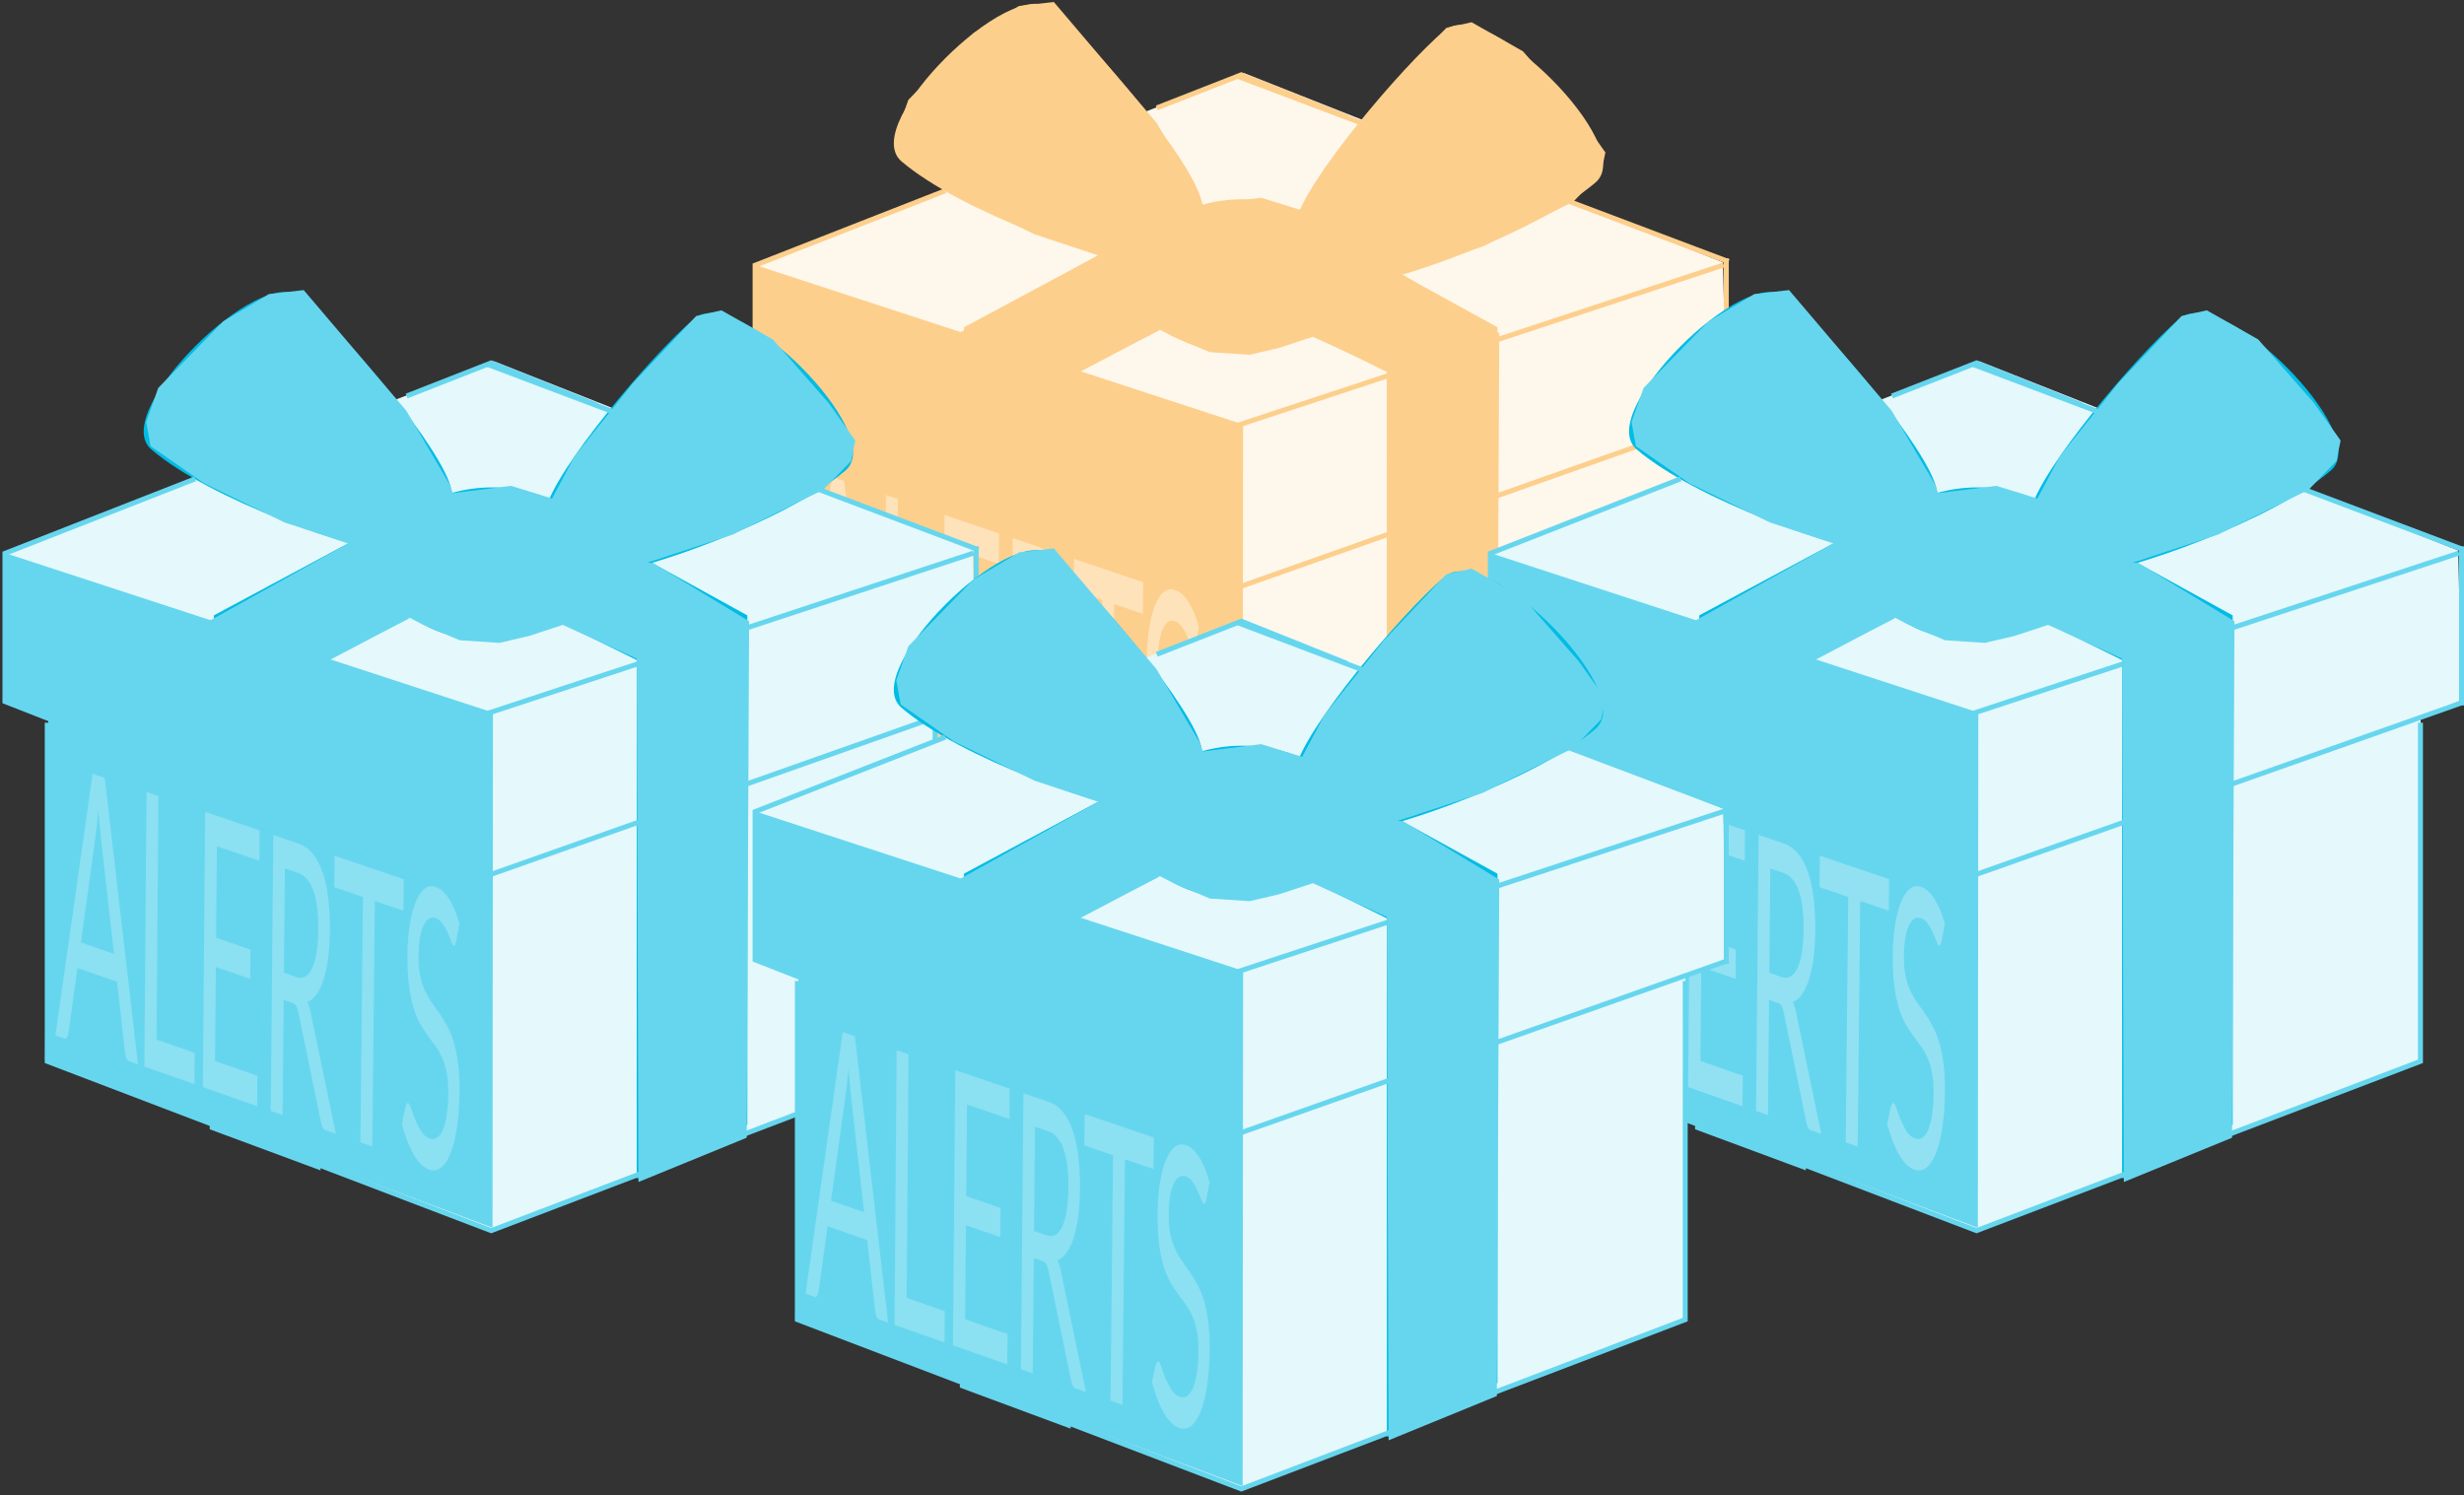 <?xml version="1.0" encoding="UTF-8"?>
<svg width="496px" height="301px" viewBox="0 0 496 301" version="1.1" xmlns="http://www.w3.org/2000/svg" xmlns:xlink="http://www.w3.org/1999/xlink">
    <rect x="0" y="0" width="496" height="301" fill="#333333" stroke="none"/>
    <!-- Generator: Sketch 43.2 (39069) - http://www.bohemiancoding.com/sketch -->
    <title>Group 46</title>
    <desc>Created with Sketch.</desc>
    <defs></defs>
    <g id="Product" stroke="none" stroke-width="1" fill="none" fill-rule="evenodd">
        <g id="Desktop-HD" transform="translate(-730, -5523)">
            <g id="Group-46" transform="translate(730, 5523)">
                <g id="Page-1-Copy-3" transform="translate(151, 0)">
                    <polygon id="Path-5" fill="#FEF7EB" points="188.45 155.193 99.807 189.755 9.766 155.077 9.996 86.121 0.897 82.688 1.521 52.91 99.461 14.733 195.823 52.799 196.537 82.982 188.261 86.264"></polygon>
                    <polygon id="Path-4" fill="#FDCF8C" points="1.386 53.461 99.23 85.446 99.141 189.176 9.077 155.39 9.732 86.235 0.577 83.02"></polygon>
                    <path d="M98.5,85.5 L195.5,53.5" id="Line" stroke="#FDCF8C" stroke-linecap="square"></path>
                    <polyline id="Stroke-1" stroke="#FDCF8C" points="81.852 21.725 98.874 15.057 120.15 23.578"></polyline>
                    <polyline id="Stroke-2" stroke="#FDCF8C" points="81.851 66.187 64.83 74.708 64.83 176.969"></polyline>
                    <polyline id="Stroke-3" stroke="#FDCF8C" points="73.34 50.208 43.553 66.187 43.553 168.448"></polyline>
                    <polyline id="Stroke-4" stroke="#FDCF8C" points="128.649 54.464 149.938 66.186 149.938 168.447"></polyline>
                    <g id="Group-21" transform="translate(0, 0.311)" stroke="#FDCF8C">
                        <polyline id="Stroke-5" points="111.638 65.875 128.66 74.249 128.672 178.925"></polyline>
                        <polyline id="Stroke-7" points="188.234 87.18 188.234 155.353 98.872 189.44 9.511 155.353 9.511 87.18"></polyline>
                        <path d="M120.029,55.223 C119.846,63.459 110.203,70.136 98.484,70.136 C86.769,70.136 77.416,63.459 77.599,55.223 C77.782,46.987 87.425,40.31 99.144,40.31 C110.859,40.31 120.212,46.987 120.029,55.223 Z" id="Stroke-9"></path>
                        <path d="M90.362,40.31 C88.694,32.461 69.362,9.457 60.574,1.962 C52.549,-4.881 22.762,24.945 30.787,31.788 C42.519,41.797 70.813,51.895 81.851,53.093" id="Stroke-11" stroke-linejoin="round"></path>
                        <path d="M110.279,44.571 C111.947,36.722 131.279,13.718 140.066,6.223 C148.092,-0.62 177.879,29.206 169.854,36.049 C158.117,46.058 129.828,56.156 118.79,57.353" id="Stroke-13" stroke-linejoin="round"></path>
                        <polyline id="Stroke-15" points="43.564 99.596 0.998 82.919 0.998 53.093 39.296 38.086"></polyline>
                    </g>
                    <path d="M196.5,83.5 L196.5,52.5" id="Line" stroke="#FDCF8C" stroke-linecap="square"></path>
                    <path d="M196.5,52.5 L98.5,15.5" id="Line" stroke="#FDCF8C" stroke-linecap="square"></path>
                    <path d="M196.5,83.5 L97.5,118.5" id="Line" stroke="#FDCF8C" stroke-linecap="square"></path>
                    <polygon id="Path-6" stroke="#FDCF8C" fill="#FDCF8C" points="170.861 34.573 165.406 40.2 147.28 49.167 127.45 55.692 131.259 55.813 150.296 67.353 149.813 170.707 129.025 179.217 128.67 74.271 113.31 67.263 106.428 69.533 100.489 70.921 92.654 70.399 85.418 67.335 82.501 65.822 65.719 74.651 64.03 176.904 42.72 168.998 42.72 67.254 71.309 51.291 57.417 46.695 41.267 38.826 30.76 31.52 29.94 27.007 32.284 20.376 45.227 7.111 54.313 1.686 60.925 0.927 81.38 24.977 90.054 39.723 90.812 41.827 102.843 40.321 111.371 42.972 116.067 34.152 127.856 19.368 140.408 6.072 145.148 5.005 155.248 10.722 166.418 23.451 171.626 30.797"></polygon>
                    <path d="M25.631,154.511 L23.773,153.859 C23.558,153.784 23.386,153.556 23.257,153.175 C23.127,152.795 23.031,152.336 22.969,151.799 L21.408,137.884 L13.439,135.114 L11.687,147.844 C11.626,148.285 11.524,148.661 11.381,148.971 C11.238,149.28 11.064,149.399 10.857,149.327 L9,148.675 L16.487,96 L18.934,96.829 L25.631,154.511 Z M14.146,129.959 L20.778,132.257 L18.15,108.84 C17.978,107.391 17.813,105.598 17.654,103.459 C17.555,104.481 17.459,105.419 17.366,106.275 C17.273,107.131 17.182,107.879 17.095,108.518 L14.146,129.959 Z M29.36,149.511 L37.041,152.196 L36.989,158.497 L26.909,154.96 L27.335,99.677 L29.745,100.493 L29.36,149.511 Z M50.11,107.395 L50.055,113.518 L41.511,110.611 L41.354,129.026 L48.264,131.404 L48.211,137.293 L41.304,134.906 L41.142,153.824 L49.665,156.803 L49.61,162.926 L38.675,159.089 L39.14,103.677 L50.11,107.395 Z M54.955,141.529 L54.739,164.726 L52.349,163.887 L52.858,108.327 L57.89,110.032 C59.016,110.414 59.986,111.099 60.799,112.089 C61.612,113.079 62.279,114.338 62.8,115.866 C63.321,117.395 63.701,119.155 63.939,121.146 C64.176,123.138 64.284,125.312 64.261,127.67 C64.241,129.639 64.124,131.444 63.909,133.086 C63.693,134.727 63.391,136.163 63.001,137.393 C62.612,138.624 62.142,139.624 61.591,140.395 C61.04,141.166 60.419,141.679 59.728,141.934 C60.021,142.58 60.278,143.462 60.499,144.577 L65.463,168.49 L63.333,167.742 C62.895,167.589 62.579,166.945 62.383,165.81 L57.964,144.323 C57.829,143.653 57.681,143.154 57.518,142.825 C57.355,142.496 57.108,142.274 56.778,142.16 L54.955,141.529 Z M55.006,136.06 L57.524,136.928 C58.227,137.17 58.847,137.118 59.386,136.771 C59.924,136.424 60.378,135.828 60.747,134.981 C61.116,134.133 61.398,133.068 61.593,131.784 C61.788,130.5 61.894,129.042 61.91,127.411 C61.942,124.096 61.616,121.478 60.933,119.557 C60.249,117.636 59.216,116.44 57.834,115.97 L55.201,115.074 L55.006,136.06 Z M79.124,117.228 L79.057,123.581 L73.307,121.624 L72.796,171.063 L70.394,170.22 L70.897,120.804 L65.123,118.839 L65.185,112.504 L79.124,117.228 Z M89.713,129.598 C89.634,129.963 89.552,130.229 89.467,130.396 C89.382,130.563 89.273,130.624 89.141,130.579 C89,130.531 88.839,130.254 88.658,129.748 C88.477,129.242 88.246,128.674 87.966,128.043 C87.687,127.412 87.349,126.807 86.952,126.228 C86.555,125.649 86.071,125.263 85.5,125.068 C84.962,124.885 84.483,124.951 84.064,125.265 C83.645,125.579 83.293,126.079 83.007,126.765 C82.721,127.45 82.503,128.296 82.35,129.301 C82.198,130.306 82.116,131.419 82.102,132.641 C82.086,134.201 82.194,135.536 82.427,136.646 C82.659,137.757 82.973,138.745 83.366,139.611 C83.759,140.477 84.207,141.264 84.71,141.972 C85.213,142.68 85.728,143.412 86.255,144.168 C86.782,144.924 87.296,145.748 87.797,146.639 C88.297,147.53 88.742,148.591 89.131,149.823 C89.519,151.055 89.827,152.507 90.053,154.18 C90.279,155.853 90.378,157.848 90.352,160.165 C90.325,162.613 90.166,164.865 89.878,166.921 C89.589,168.977 89.182,170.71 88.657,172.121 C88.131,173.531 87.494,174.562 86.745,175.214 C85.996,175.865 85.151,176.025 84.21,175.695 C83.062,175.292 82.023,174.268 81.092,172.624 C80.161,170.98 79.372,168.924 78.727,166.455 L79.459,163.112 C79.529,162.849 79.612,162.637 79.709,162.475 C79.806,162.313 79.912,162.252 80.028,162.293 C80.201,162.353 80.396,162.715 80.613,163.377 C80.83,164.04 81.102,164.78 81.429,165.599 C81.756,166.418 82.153,167.202 82.622,167.953 C83.09,168.704 83.667,169.2 84.353,169.44 C84.923,169.639 85.433,169.569 85.885,169.231 C86.336,168.892 86.722,168.328 87.041,167.539 C87.361,166.749 87.61,165.758 87.79,164.566 C87.969,163.375 88.067,162.011 88.084,160.475 C88.103,158.783 87.997,157.355 87.765,156.19 C87.533,155.026 87.223,154.01 86.834,153.144 C86.445,152.279 86,151.504 85.497,150.821 C84.994,150.138 84.479,149.438 83.951,148.72 C83.424,148.003 82.91,147.206 82.409,146.328 C81.908,145.451 81.465,144.385 81.08,143.131 C80.695,141.877 80.389,140.369 80.163,138.609 C79.937,136.849 79.837,134.735 79.864,132.266 C79.885,130.291 80.028,128.423 80.291,126.661 C80.555,124.899 80.927,123.382 81.406,122.111 C81.885,120.838 82.471,119.889 83.164,119.263 C83.856,118.636 84.646,118.473 85.532,118.773 C86.526,119.11 87.427,119.912 88.236,121.179 C89.045,122.446 89.745,124.121 90.337,126.204 L89.713,129.598 Z" id="ALERTS-Copy" fill-opacity="0.4" fill="#FFFFFF"></path>
                </g>
                <g id="Page-1-Copy-2" transform="translate(299, 58)">
                    <polygon id="Path-5" fill="#E5F8FC" points="188.45 155.193 99.807 189.755 9.766 155.077 9.996 86.121 0.897 82.688 1.521 52.91 99.461 14.733 195.823 52.799 196.537 82.982 188.261 86.264"></polygon>
                    <polygon id="Path-4" fill="#66D6EE" points="1.386 53.461 99.23 85.446 99.141 189.176 9.077 155.39 9.732 86.235 0.577 83.02"></polygon>
                    <path d="M98.5,85.5 L195.5,53.5" id="Line" stroke="#66D6EE" stroke-linecap="square"></path>
                    <polyline id="Stroke-1" stroke="#66D6EE" points="81.852 21.725 98.874 15.057 120.15 23.578"></polyline>
                    <polyline id="Stroke-2" stroke="#66D6EE" points="81.851 66.187 64.83 74.708 64.83 176.969"></polyline>
                    <polyline id="Stroke-3" stroke="#00BCE4" points="73.34 50.208 43.553 66.187 43.553 168.448"></polyline>
                    <polyline id="Stroke-4" stroke="#00BCE4" points="128.649 54.464 149.938 66.186 149.938 168.447"></polyline>
                    <g id="Group-21" transform="translate(0, 0.311)">
                        <polyline id="Stroke-5" stroke="#00BCE4" points="111.638 65.875 128.66 74.249 128.672 178.925"></polyline>
                        <polyline id="Stroke-7" stroke="#66D6EE" points="188.234 87.18 188.234 155.353 98.872 189.44 9.511 155.353 9.511 87.18"></polyline>
                        <path d="M120.029,55.223 C119.846,63.459 110.203,70.136 98.484,70.136 C86.769,70.136 77.416,63.459 77.599,55.223 C77.782,46.987 87.425,40.31 99.144,40.31 C110.859,40.31 120.212,46.987 120.029,55.223 Z" id="Stroke-9" stroke="#00BCE4"></path>
                        <path d="M90.362,40.31 C88.694,32.461 69.362,9.457 60.574,1.962 C52.549,-4.881 22.762,24.945 30.787,31.788 C42.519,41.797 70.813,51.895 81.851,53.093" id="Stroke-11" stroke="#00BCE4" stroke-linejoin="round"></path>
                        <path d="M110.279,44.571 C111.947,36.722 131.279,13.718 140.066,6.223 C148.092,-0.62 177.879,29.206 169.854,36.049 C158.117,46.058 129.828,56.156 118.79,57.353" id="Stroke-13" stroke="#00BCE4" stroke-linejoin="round"></path>
                        <polyline id="Stroke-15" stroke="#66D6EE" points="43.564 99.596 0.998 82.919 0.998 53.093 39.296 38.086"></polyline>
                    </g>
                    <path d="M196.5,83.5 L196.5,52.5" id="Line" stroke="#66D6EE" stroke-linecap="square"></path>
                    <path d="M196.5,52.5 L98.5,15.5" id="Line" stroke="#66D6EE" stroke-linecap="square"></path>
                    <path d="M196.5,83.5 L97.5,118.5" id="Line" stroke="#66D6EE" stroke-linecap="square"></path>
                    <polygon id="Path-6" stroke="#66D6EE" fill="#66D6EE" points="170.861 34.573 165.406 40.2 147.28 49.167 127.45 55.692 131.259 55.813 150.296 67.353 149.813 170.707 129.025 179.217 128.67 74.271 113.31 67.263 106.428 69.533 100.489 70.921 92.654 70.399 85.418 67.335 82.501 65.822 65.719 74.651 64.03 176.904 42.72 168.998 42.72 67.254 71.309 51.291 57.417 46.695 41.267 38.826 30.76 31.52 29.94 27.007 32.284 20.376 45.227 7.111 54.313 1.686 60.925 0.927 81.38 24.977 90.054 39.723 90.812 41.827 102.843 40.321 111.371 42.972 116.067 34.152 127.856 19.368 140.408 6.072 145.148 5.005 155.248 10.722 166.418 23.451 171.626 30.797"></polygon>
                    <path d="M27.783,156.276 L25.925,155.625 C25.711,155.549 25.539,155.321 25.409,154.941 C25.279,154.56 25.184,154.102 25.121,153.565 L23.56,139.649 L15.591,136.879 L13.839,149.61 C13.778,150.051 13.676,150.426 13.534,150.736 C13.391,151.046 13.216,151.164 13.01,151.092 L11.152,150.44 L18.639,97.765 L21.087,98.595 L27.783,156.276 Z M16.298,131.724 L22.931,134.023 L20.303,110.605 C20.131,109.157 19.965,107.363 19.806,105.225 C19.708,106.246 19.612,107.185 19.518,108.041 C19.425,108.897 19.335,109.644 19.247,110.283 L16.298,131.724 Z M31.513,151.277 L39.193,153.962 L39.141,160.262 L29.061,156.725 L29.488,101.442 L31.898,102.259 L31.513,151.277 Z M52.262,109.161 L52.207,115.283 L43.663,112.376 L43.506,130.791 L50.416,133.17 L50.363,139.058 L43.456,136.672 L43.295,155.589 L51.817,158.569 L51.762,164.692 L40.828,160.854 L41.293,105.443 L52.262,109.161 Z M57.107,143.295 L56.891,166.492 L54.501,165.653 L55.011,110.092 L60.042,111.797 C61.169,112.179 62.138,112.865 62.951,113.855 C63.764,114.845 64.431,116.104 64.952,117.632 C65.473,119.16 65.853,120.92 66.091,122.912 C66.329,124.903 66.436,127.078 66.413,129.435 C66.394,131.404 66.276,133.209 66.061,134.851 C65.846,136.493 65.543,137.929 65.154,139.159 C64.764,140.389 64.294,141.39 63.743,142.161 C63.192,142.932 62.572,143.445 61.881,143.699 C62.173,144.346 62.43,145.227 62.652,146.343 L67.615,170.255 L65.485,169.508 C65.048,169.354 64.731,168.71 64.535,167.576 L60.116,146.088 C59.982,145.418 59.833,144.919 59.67,144.59 C59.507,144.261 59.261,144.04 58.93,143.925 L57.107,143.295 Z M57.158,137.825 L59.676,138.693 C60.379,138.936 61,138.883 61.538,138.537 C62.076,138.19 62.53,137.593 62.899,136.746 C63.269,135.899 63.551,134.833 63.746,133.549 C63.941,132.265 64.046,130.808 64.062,129.176 C64.094,125.862 63.768,123.243 63.085,121.322 C62.402,119.401 61.369,118.206 59.986,117.735 L57.353,116.84 L57.158,137.825 Z M81.277,118.994 L81.209,125.346 L75.459,123.39 L74.949,172.829 L72.546,171.986 L73.05,122.57 L67.275,120.605 L67.338,114.27 L81.277,118.994 Z M91.865,131.364 C91.786,131.729 91.704,131.995 91.619,132.162 C91.534,132.329 91.426,132.39 91.293,132.345 C91.153,132.297 90.991,132.02 90.81,131.514 C90.629,131.008 90.398,130.439 90.119,129.808 C89.839,129.178 89.501,128.573 89.104,127.994 C88.708,127.415 88.224,127.028 87.652,126.834 C87.114,126.651 86.636,126.716 86.217,127.031 C85.798,127.345 85.445,127.845 85.16,128.53 C84.874,129.216 84.655,130.061 84.503,131.066 C84.351,132.071 84.268,133.184 84.255,134.406 C84.238,135.966 84.346,137.301 84.579,138.412 C84.812,139.522 85.125,140.511 85.518,141.377 C85.911,142.242 86.36,143.029 86.862,143.738 C87.365,144.446 87.88,145.178 88.407,145.934 C88.934,146.69 89.448,147.513 89.949,148.404 C90.449,149.295 90.894,150.357 91.283,151.588 C91.672,152.82 91.979,154.272 92.205,155.945 C92.431,157.618 92.531,159.613 92.505,161.931 C92.477,164.379 92.319,166.631 92.03,168.687 C91.742,170.743 91.335,172.476 90.809,173.886 C90.283,175.296 89.646,176.327 88.897,176.979 C88.148,177.63 87.303,177.791 86.362,177.46 C85.214,177.058 84.175,176.034 83.244,174.389 C82.313,172.745 81.525,170.689 80.88,168.221 L81.612,164.877 C81.681,164.614 81.764,164.402 81.861,164.24 C81.958,164.078 82.065,164.018 82.18,164.058 C82.354,164.118 82.549,164.48 82.766,165.143 C82.982,165.805 83.254,166.546 83.581,167.364 C83.908,168.183 84.306,168.968 84.774,169.719 C85.243,170.47 85.82,170.965 86.505,171.205 C87.075,171.404 87.585,171.335 88.037,170.996 C88.488,170.658 88.874,170.094 89.194,169.304 C89.513,168.514 89.763,167.524 89.942,166.332 C90.121,165.14 90.219,163.776 90.236,162.241 C90.255,160.549 90.149,159.12 89.917,157.956 C89.685,156.791 89.375,155.776 88.986,154.91 C88.598,154.044 88.152,153.269 87.649,152.586 C87.146,151.903 86.631,151.203 86.104,150.486 C85.576,149.769 85.062,148.971 84.561,148.094 C84.06,147.217 83.617,146.151 83.232,144.896 C82.847,143.642 82.542,142.135 82.316,140.375 C82.09,138.615 81.99,136.501 82.016,134.032 C82.037,132.057 82.18,130.189 82.444,128.427 C82.708,126.665 83.079,125.148 83.558,123.876 C84.038,122.604 84.623,121.655 85.316,121.028 C86.009,120.402 86.798,120.239 87.684,120.539 C88.678,120.875 89.58,121.677 90.389,122.944 C91.197,124.211 91.898,125.886 92.489,127.969 L91.865,131.364 Z" id="ALERTS" fill-opacity="0.28" fill="#FFFFFF"></path>
                </g>
                <g id="Page-1-Copy-6" transform="translate(0, 58)">
                    <polygon id="Path-5" fill="#E5F8FC" points="188.45 155.193 99.807 189.755 9.766 155.077 9.996 86.121 0.897 82.688 1.521 52.91 99.461 14.733 195.823 52.799 196.537 82.982 188.261 86.264"></polygon>
                    <polygon id="Path-4" fill="#66D6EE" points="1.386 53.461 99.23 85.446 99.141 189.176 9.077 155.39 9.732 86.235 0.577 83.02"></polygon>
                    <path d="M98.5,85.5 L195.5,53.5" id="Line" stroke="#66D6EE" stroke-linecap="square"></path>
                    <polyline id="Stroke-1" stroke="#66D6EE" points="81.852 21.725 98.874 15.057 120.15 23.578"></polyline>
                    <polyline id="Stroke-2" stroke="#66D6EE" points="81.851 66.187 64.83 74.708 64.83 176.969"></polyline>
                    <polyline id="Stroke-3" stroke="#00BCE4" points="73.34 50.208 43.553 66.187 43.553 168.448"></polyline>
                    <polyline id="Stroke-4" stroke="#00BCE4" points="128.649 54.464 149.938 66.186 149.938 168.447"></polyline>
                    <g id="Group-21" transform="translate(0, 0.311)">
                        <polyline id="Stroke-5" stroke="#00BCE4" points="111.638 65.875 128.66 74.249 128.672 178.925"></polyline>
                        <polyline id="Stroke-7" stroke="#66D6EE" points="188.234 87.18 188.234 155.353 98.872 189.44 9.511 155.353 9.511 87.18"></polyline>
                        <path d="M120.029,55.223 C119.846,63.459 110.203,70.136 98.484,70.136 C86.769,70.136 77.416,63.459 77.599,55.223 C77.782,46.987 87.425,40.31 99.144,40.31 C110.859,40.31 120.212,46.987 120.029,55.223 Z" id="Stroke-9" stroke="#00BCE4"></path>
                        <path d="M90.362,40.31 C88.694,32.461 69.362,9.457 60.574,1.962 C52.549,-4.881 22.762,24.945 30.787,31.788 C42.519,41.797 70.813,51.895 81.851,53.093" id="Stroke-11" stroke="#00BCE4" stroke-linejoin="round"></path>
                        <path d="M110.279,44.571 C111.947,36.722 131.279,13.718 140.066,6.223 C148.092,-0.62 177.879,29.206 169.854,36.049 C158.117,46.058 129.828,56.156 118.79,57.353" id="Stroke-13" stroke="#00BCE4" stroke-linejoin="round"></path>
                        <polyline id="Stroke-15" stroke="#66D6EE" points="43.564 99.596 0.998 82.919 0.998 53.093 39.296 38.086"></polyline>
                    </g>
                    <path d="M196.5,83.5 L196.5,52.5" id="Line" stroke="#66D6EE" stroke-linecap="square"></path>
                    <path d="M196.5,52.5 L98.5,15.5" id="Line" stroke="#66D6EE" stroke-linecap="square"></path>
                    <path d="M196.5,83.5 L97.5,118.5" id="Line" stroke="#66D6EE" stroke-linecap="square"></path>
                    <polygon id="Path-6" stroke="#66D6EE" fill="#66D6EE" points="170.861 34.573 165.406 40.2 147.28 49.167 127.45 55.692 131.259 55.813 150.296 67.353 149.813 170.707 129.025 179.217 128.67 74.271 113.31 67.263 106.428 69.533 100.489 70.921 92.654 70.399 85.418 67.335 82.501 65.822 65.719 74.651 64.03 176.904 42.72 168.998 42.72 67.254 71.309 51.291 57.417 46.695 41.267 38.826 30.76 31.52 29.94 27.007 32.284 20.376 45.227 7.111 54.313 1.686 60.925 0.927 81.38 24.977 90.054 39.723 90.812 41.827 102.843 40.321 111.371 42.972 116.067 34.152 127.856 19.368 140.408 6.072 145.148 5.005 155.248 10.722 166.418 23.451 171.626 30.797"></polygon>
                    <path d="M27.783,156.276 L25.925,155.625 C25.711,155.549 25.539,155.321 25.409,154.941 C25.279,154.56 25.184,154.102 25.121,153.565 L23.56,139.649 L15.591,136.879 L13.839,149.61 C13.778,150.051 13.676,150.426 13.534,150.736 C13.391,151.046 13.216,151.164 13.01,151.092 L11.152,150.44 L18.639,97.765 L21.087,98.595 L27.783,156.276 Z M16.298,131.724 L22.931,134.023 L20.303,110.605 C20.131,109.157 19.965,107.363 19.806,105.225 C19.708,106.246 19.612,107.185 19.518,108.041 C19.425,108.897 19.335,109.644 19.247,110.283 L16.298,131.724 Z M31.513,151.277 L39.193,153.962 L39.141,160.262 L29.061,156.725 L29.488,101.442 L31.898,102.259 L31.513,151.277 Z M52.262,109.161 L52.207,115.283 L43.663,112.376 L43.506,130.791 L50.416,133.17 L50.363,139.058 L43.456,136.672 L43.295,155.589 L51.817,158.569 L51.762,164.692 L40.828,160.854 L41.293,105.443 L52.262,109.161 Z M57.107,143.295 L56.891,166.492 L54.501,165.653 L55.011,110.092 L60.042,111.797 C61.169,112.179 62.138,112.865 62.951,113.855 C63.764,114.845 64.431,116.104 64.952,117.632 C65.473,119.16 65.853,120.92 66.091,122.912 C66.329,124.903 66.436,127.078 66.413,129.435 C66.394,131.404 66.276,133.209 66.061,134.851 C65.846,136.493 65.543,137.929 65.154,139.159 C64.764,140.389 64.294,141.39 63.743,142.161 C63.192,142.932 62.572,143.445 61.881,143.699 C62.173,144.346 62.43,145.227 62.652,146.343 L67.615,170.255 L65.485,169.508 C65.048,169.354 64.731,168.71 64.535,167.576 L60.116,146.088 C59.982,145.418 59.833,144.919 59.67,144.59 C59.507,144.261 59.261,144.04 58.93,143.925 L57.107,143.295 Z M57.158,137.825 L59.676,138.693 C60.379,138.936 61,138.883 61.538,138.537 C62.076,138.19 62.53,137.593 62.899,136.746 C63.269,135.899 63.551,134.833 63.746,133.549 C63.941,132.265 64.046,130.808 64.062,129.176 C64.094,125.862 63.768,123.243 63.085,121.322 C62.402,119.401 61.369,118.206 59.986,117.735 L57.353,116.84 L57.158,137.825 Z M81.277,118.994 L81.209,125.346 L75.459,123.39 L74.949,172.829 L72.546,171.986 L73.05,122.57 L67.275,120.605 L67.338,114.27 L81.277,118.994 Z M91.865,131.364 C91.786,131.729 91.704,131.995 91.619,132.162 C91.534,132.329 91.426,132.39 91.293,132.345 C91.153,132.297 90.991,132.02 90.81,131.514 C90.629,131.008 90.398,130.439 90.119,129.808 C89.839,129.178 89.501,128.573 89.104,127.994 C88.708,127.415 88.224,127.028 87.652,126.834 C87.114,126.651 86.636,126.716 86.217,127.031 C85.798,127.345 85.445,127.845 85.16,128.53 C84.874,129.216 84.655,130.061 84.503,131.066 C84.351,132.071 84.268,133.184 84.255,134.406 C84.238,135.966 84.346,137.301 84.579,138.412 C84.812,139.522 85.125,140.511 85.518,141.377 C85.911,142.242 86.36,143.029 86.862,143.738 C87.365,144.446 87.88,145.178 88.407,145.934 C88.934,146.69 89.448,147.513 89.949,148.404 C90.449,149.295 90.894,150.357 91.283,151.588 C91.672,152.82 91.979,154.272 92.205,155.945 C92.431,157.618 92.531,159.613 92.505,161.931 C92.477,164.379 92.319,166.631 92.03,168.687 C91.742,170.743 91.335,172.476 90.809,173.886 C90.283,175.296 89.646,176.327 88.897,176.979 C88.148,177.63 87.303,177.791 86.362,177.46 C85.214,177.058 84.175,176.034 83.244,174.389 C82.313,172.745 81.525,170.689 80.88,168.221 L81.612,164.877 C81.681,164.614 81.764,164.402 81.861,164.24 C81.958,164.078 82.065,164.018 82.18,164.058 C82.354,164.118 82.549,164.48 82.766,165.143 C82.982,165.805 83.254,166.546 83.581,167.364 C83.908,168.183 84.306,168.968 84.774,169.719 C85.243,170.47 85.82,170.965 86.505,171.205 C87.075,171.404 87.585,171.335 88.037,170.996 C88.488,170.658 88.874,170.094 89.194,169.304 C89.513,168.514 89.763,167.524 89.942,166.332 C90.121,165.14 90.219,163.776 90.236,162.241 C90.255,160.549 90.149,159.12 89.917,157.956 C89.685,156.791 89.375,155.776 88.986,154.91 C88.598,154.044 88.152,153.269 87.649,152.586 C87.146,151.903 86.631,151.203 86.104,150.486 C85.576,149.769 85.062,148.971 84.561,148.094 C84.06,147.217 83.617,146.151 83.232,144.896 C82.847,143.642 82.542,142.135 82.316,140.375 C82.09,138.615 81.99,136.501 82.016,134.032 C82.037,132.057 82.18,130.189 82.444,128.427 C82.708,126.665 83.079,125.148 83.558,123.876 C84.038,122.604 84.623,121.655 85.316,121.028 C86.009,120.402 86.798,120.239 87.684,120.539 C88.678,120.875 89.58,121.677 90.389,122.944 C91.197,124.211 91.898,125.886 92.489,127.969 L91.865,131.364 Z" id="ALERTS" fill-opacity="0.24" fill="#FFFFFF"></path>
                </g>
                <g id="Page-1-Copy" transform="translate(151, 110)">
                    <polygon id="Path-5" fill="#E5F8FC" points="188.45 155.193 99.807 189.755 9.766 155.077 9.996 86.121 0.897 82.688 1.521 52.91 99.461 14.733 195.823 52.799 196.537 82.982 188.261 86.264"></polygon>
                    <polygon id="Path-4" fill="#66D6EE" points="1.386 53.461 99.23 85.446 99.141 189.176 9.077 155.39 9.732 86.235 0.577 83.02"></polygon>
                    <path d="M98.5,85.5 L195.5,53.5" id="Line" stroke="#66D6EE" stroke-linecap="square"></path>
                    <polyline id="Stroke-1" stroke="#66D6EE" points="81.852 21.725 98.874 15.057 120.15 23.578"></polyline>
                    <polyline id="Stroke-2" stroke="#66D6EE" points="81.851 66.187 64.83 74.708 64.83 176.969"></polyline>
                    <polyline id="Stroke-3" stroke="#00BCE4" points="73.34 50.208 43.553 66.187 43.553 168.448"></polyline>
                    <polyline id="Stroke-4" stroke="#00BCE4" points="128.649 54.464 149.938 66.186 149.938 168.447"></polyline>
                    <g id="Group-21" transform="translate(0, 0.311)">
                        <polyline id="Stroke-5" stroke="#00BCE4" points="111.638 65.875 128.66 74.249 128.672 178.925"></polyline>
                        <polyline id="Stroke-7" stroke="#66D6EE" points="188.234 87.18 188.234 155.353 98.872 189.44 9.511 155.353 9.511 87.18"></polyline>
                        <path d="M120.029,55.223 C119.846,63.459 110.203,70.136 98.484,70.136 C86.769,70.136 77.416,63.459 77.599,55.223 C77.782,46.987 87.425,40.31 99.144,40.31 C110.859,40.31 120.212,46.987 120.029,55.223 Z" id="Stroke-9" stroke="#00BCE4"></path>
                        <path d="M90.362,40.31 C88.694,32.461 69.362,9.457 60.574,1.962 C52.549,-4.881 22.762,24.945 30.787,31.788 C42.519,41.797 70.813,51.895 81.851,53.093" id="Stroke-11" stroke="#00BCE4" stroke-linejoin="round"></path>
                        <path d="M110.279,44.571 C111.947,36.722 131.279,13.718 140.066,6.223 C148.092,-0.62 177.879,29.206 169.854,36.049 C158.117,46.058 129.828,56.156 118.79,57.353" id="Stroke-13" stroke="#00BCE4" stroke-linejoin="round"></path>
                        <polyline id="Stroke-15" stroke="#66D6EE" points="43.564 99.596 0.998 82.919 0.998 53.093 39.296 38.086"></polyline>
                    </g>
                    <path d="M196.5,83.5 L196.5,52.5" id="Line" stroke="#66D6EE" stroke-linecap="square"></path>
                    <path d="M196.5,52.5 L98.5,15.5" id="Line" stroke="#66D6EE" stroke-linecap="square"></path>
                    <path d="M196.5,83.5 L97.5,118.5" id="Line" stroke="#66D6EE" stroke-linecap="square"></path>
                    <polygon id="Path-6" stroke="#66D6EE" fill="#66D6EE" points="170.861 34.573 165.406 40.2 147.28 49.167 127.45 55.692 131.259 55.813 150.296 67.353 149.813 170.707 129.025 179.217 128.67 74.271 113.31 67.263 106.428 69.533 100.489 70.921 92.654 70.399 85.418 67.335 82.501 65.822 65.719 74.651 64.03 176.904 42.72 168.998 42.72 67.254 71.309 51.291 57.417 46.695 41.267 38.826 30.76 31.52 29.94 27.007 32.284 20.376 45.227 7.111 54.313 1.686 60.925 0.927 81.38 24.977 90.054 39.723 90.812 41.827 102.843 40.321 111.371 42.972 116.067 34.152 127.856 19.368 140.408 6.072 145.148 5.005 155.248 10.722 166.418 23.451 171.626 30.797"></polygon>
                    <path d="M27.783,156.276 L25.925,155.625 C25.711,155.549 25.539,155.321 25.409,154.941 C25.279,154.56 25.184,154.102 25.121,153.565 L23.56,139.649 L15.591,136.879 L13.839,149.61 C13.778,150.051 13.676,150.426 13.534,150.736 C13.391,151.046 13.216,151.164 13.01,151.092 L11.152,150.44 L18.639,97.765 L21.087,98.595 L27.783,156.276 Z M16.298,131.724 L22.931,134.023 L20.303,110.605 C20.131,109.157 19.965,107.363 19.806,105.225 C19.708,106.246 19.612,107.185 19.518,108.041 C19.425,108.897 19.335,109.644 19.247,110.283 L16.298,131.724 Z M31.513,151.277 L39.193,153.962 L39.141,160.262 L29.061,156.725 L29.488,101.442 L31.898,102.259 L31.513,151.277 Z M52.262,109.161 L52.207,115.283 L43.663,112.376 L43.506,130.791 L50.416,133.17 L50.363,139.058 L43.456,136.672 L43.295,155.589 L51.817,158.569 L51.762,164.692 L40.828,160.854 L41.293,105.443 L52.262,109.161 Z M57.107,143.295 L56.891,166.492 L54.501,165.653 L55.011,110.092 L60.042,111.797 C61.169,112.179 62.138,112.865 62.951,113.855 C63.764,114.845 64.431,116.104 64.952,117.632 C65.473,119.16 65.853,120.92 66.091,122.912 C66.329,124.903 66.436,127.078 66.413,129.435 C66.394,131.404 66.276,133.209 66.061,134.851 C65.846,136.493 65.543,137.929 65.154,139.159 C64.764,140.389 64.294,141.39 63.743,142.161 C63.192,142.932 62.572,143.445 61.881,143.699 C62.173,144.346 62.43,145.227 62.652,146.343 L67.615,170.255 L65.485,169.508 C65.048,169.354 64.731,168.71 64.535,167.576 L60.116,146.088 C59.982,145.418 59.833,144.919 59.67,144.59 C59.507,144.261 59.261,144.04 58.93,143.925 L57.107,143.295 Z M57.158,137.825 L59.676,138.693 C60.379,138.936 61,138.883 61.538,138.537 C62.076,138.19 62.53,137.593 62.899,136.746 C63.269,135.899 63.551,134.833 63.746,133.549 C63.941,132.265 64.046,130.808 64.062,129.176 C64.094,125.862 63.768,123.243 63.085,121.322 C62.402,119.401 61.369,118.206 59.986,117.735 L57.353,116.84 L57.158,137.825 Z M81.277,118.994 L81.209,125.346 L75.459,123.39 L74.949,172.829 L72.546,171.986 L73.05,122.57 L67.275,120.605 L67.338,114.27 L81.277,118.994 Z M91.865,131.364 C91.786,131.729 91.704,131.995 91.619,132.162 C91.534,132.329 91.426,132.39 91.293,132.345 C91.153,132.297 90.991,132.02 90.81,131.514 C90.629,131.008 90.398,130.439 90.119,129.808 C89.839,129.178 89.501,128.573 89.104,127.994 C88.708,127.415 88.224,127.028 87.652,126.834 C87.114,126.651 86.636,126.716 86.217,127.031 C85.798,127.345 85.445,127.845 85.16,128.53 C84.874,129.216 84.655,130.061 84.503,131.066 C84.351,132.071 84.268,133.184 84.255,134.406 C84.238,135.966 84.346,137.301 84.579,138.412 C84.812,139.522 85.125,140.511 85.518,141.377 C85.911,142.242 86.36,143.029 86.862,143.738 C87.365,144.446 87.88,145.178 88.407,145.934 C88.934,146.69 89.448,147.513 89.949,148.404 C90.449,149.295 90.894,150.357 91.283,151.588 C91.672,152.82 91.979,154.272 92.205,155.945 C92.431,157.618 92.531,159.613 92.505,161.931 C92.477,164.379 92.319,166.631 92.03,168.687 C91.742,170.743 91.335,172.476 90.809,173.886 C90.283,175.296 89.646,176.327 88.897,176.979 C88.148,177.63 87.303,177.791 86.362,177.46 C85.214,177.058 84.175,176.034 83.244,174.389 C82.313,172.745 81.525,170.689 80.88,168.221 L81.612,164.877 C81.681,164.614 81.764,164.402 81.861,164.24 C81.958,164.078 82.065,164.018 82.18,164.058 C82.354,164.118 82.549,164.48 82.766,165.143 C82.982,165.805 83.254,166.546 83.581,167.364 C83.908,168.183 84.306,168.968 84.774,169.719 C85.243,170.47 85.82,170.965 86.505,171.205 C87.075,171.404 87.585,171.335 88.037,170.996 C88.488,170.658 88.874,170.094 89.194,169.304 C89.513,168.514 89.763,167.524 89.942,166.332 C90.121,165.14 90.219,163.776 90.236,162.241 C90.255,160.549 90.149,159.12 89.917,157.956 C89.685,156.791 89.375,155.776 88.986,154.91 C88.598,154.044 88.152,153.269 87.649,152.586 C87.146,151.903 86.631,151.203 86.104,150.486 C85.576,149.769 85.062,148.971 84.561,148.094 C84.06,147.217 83.617,146.151 83.232,144.896 C82.847,143.642 82.542,142.135 82.316,140.375 C82.09,138.615 81.99,136.501 82.016,134.032 C82.037,132.057 82.18,130.189 82.444,128.427 C82.708,126.665 83.079,125.148 83.558,123.876 C84.038,122.604 84.623,121.655 85.316,121.028 C86.009,120.402 86.798,120.239 87.684,120.539 C88.678,120.875 89.58,121.677 90.389,122.944 C91.197,124.211 91.898,125.886 92.489,127.969 L91.865,131.364 Z" id="ALERTS" fill-opacity="0.24" fill="#FFFFFF"></path>
                </g>
            </g>
        </g>
    </g>
</svg>